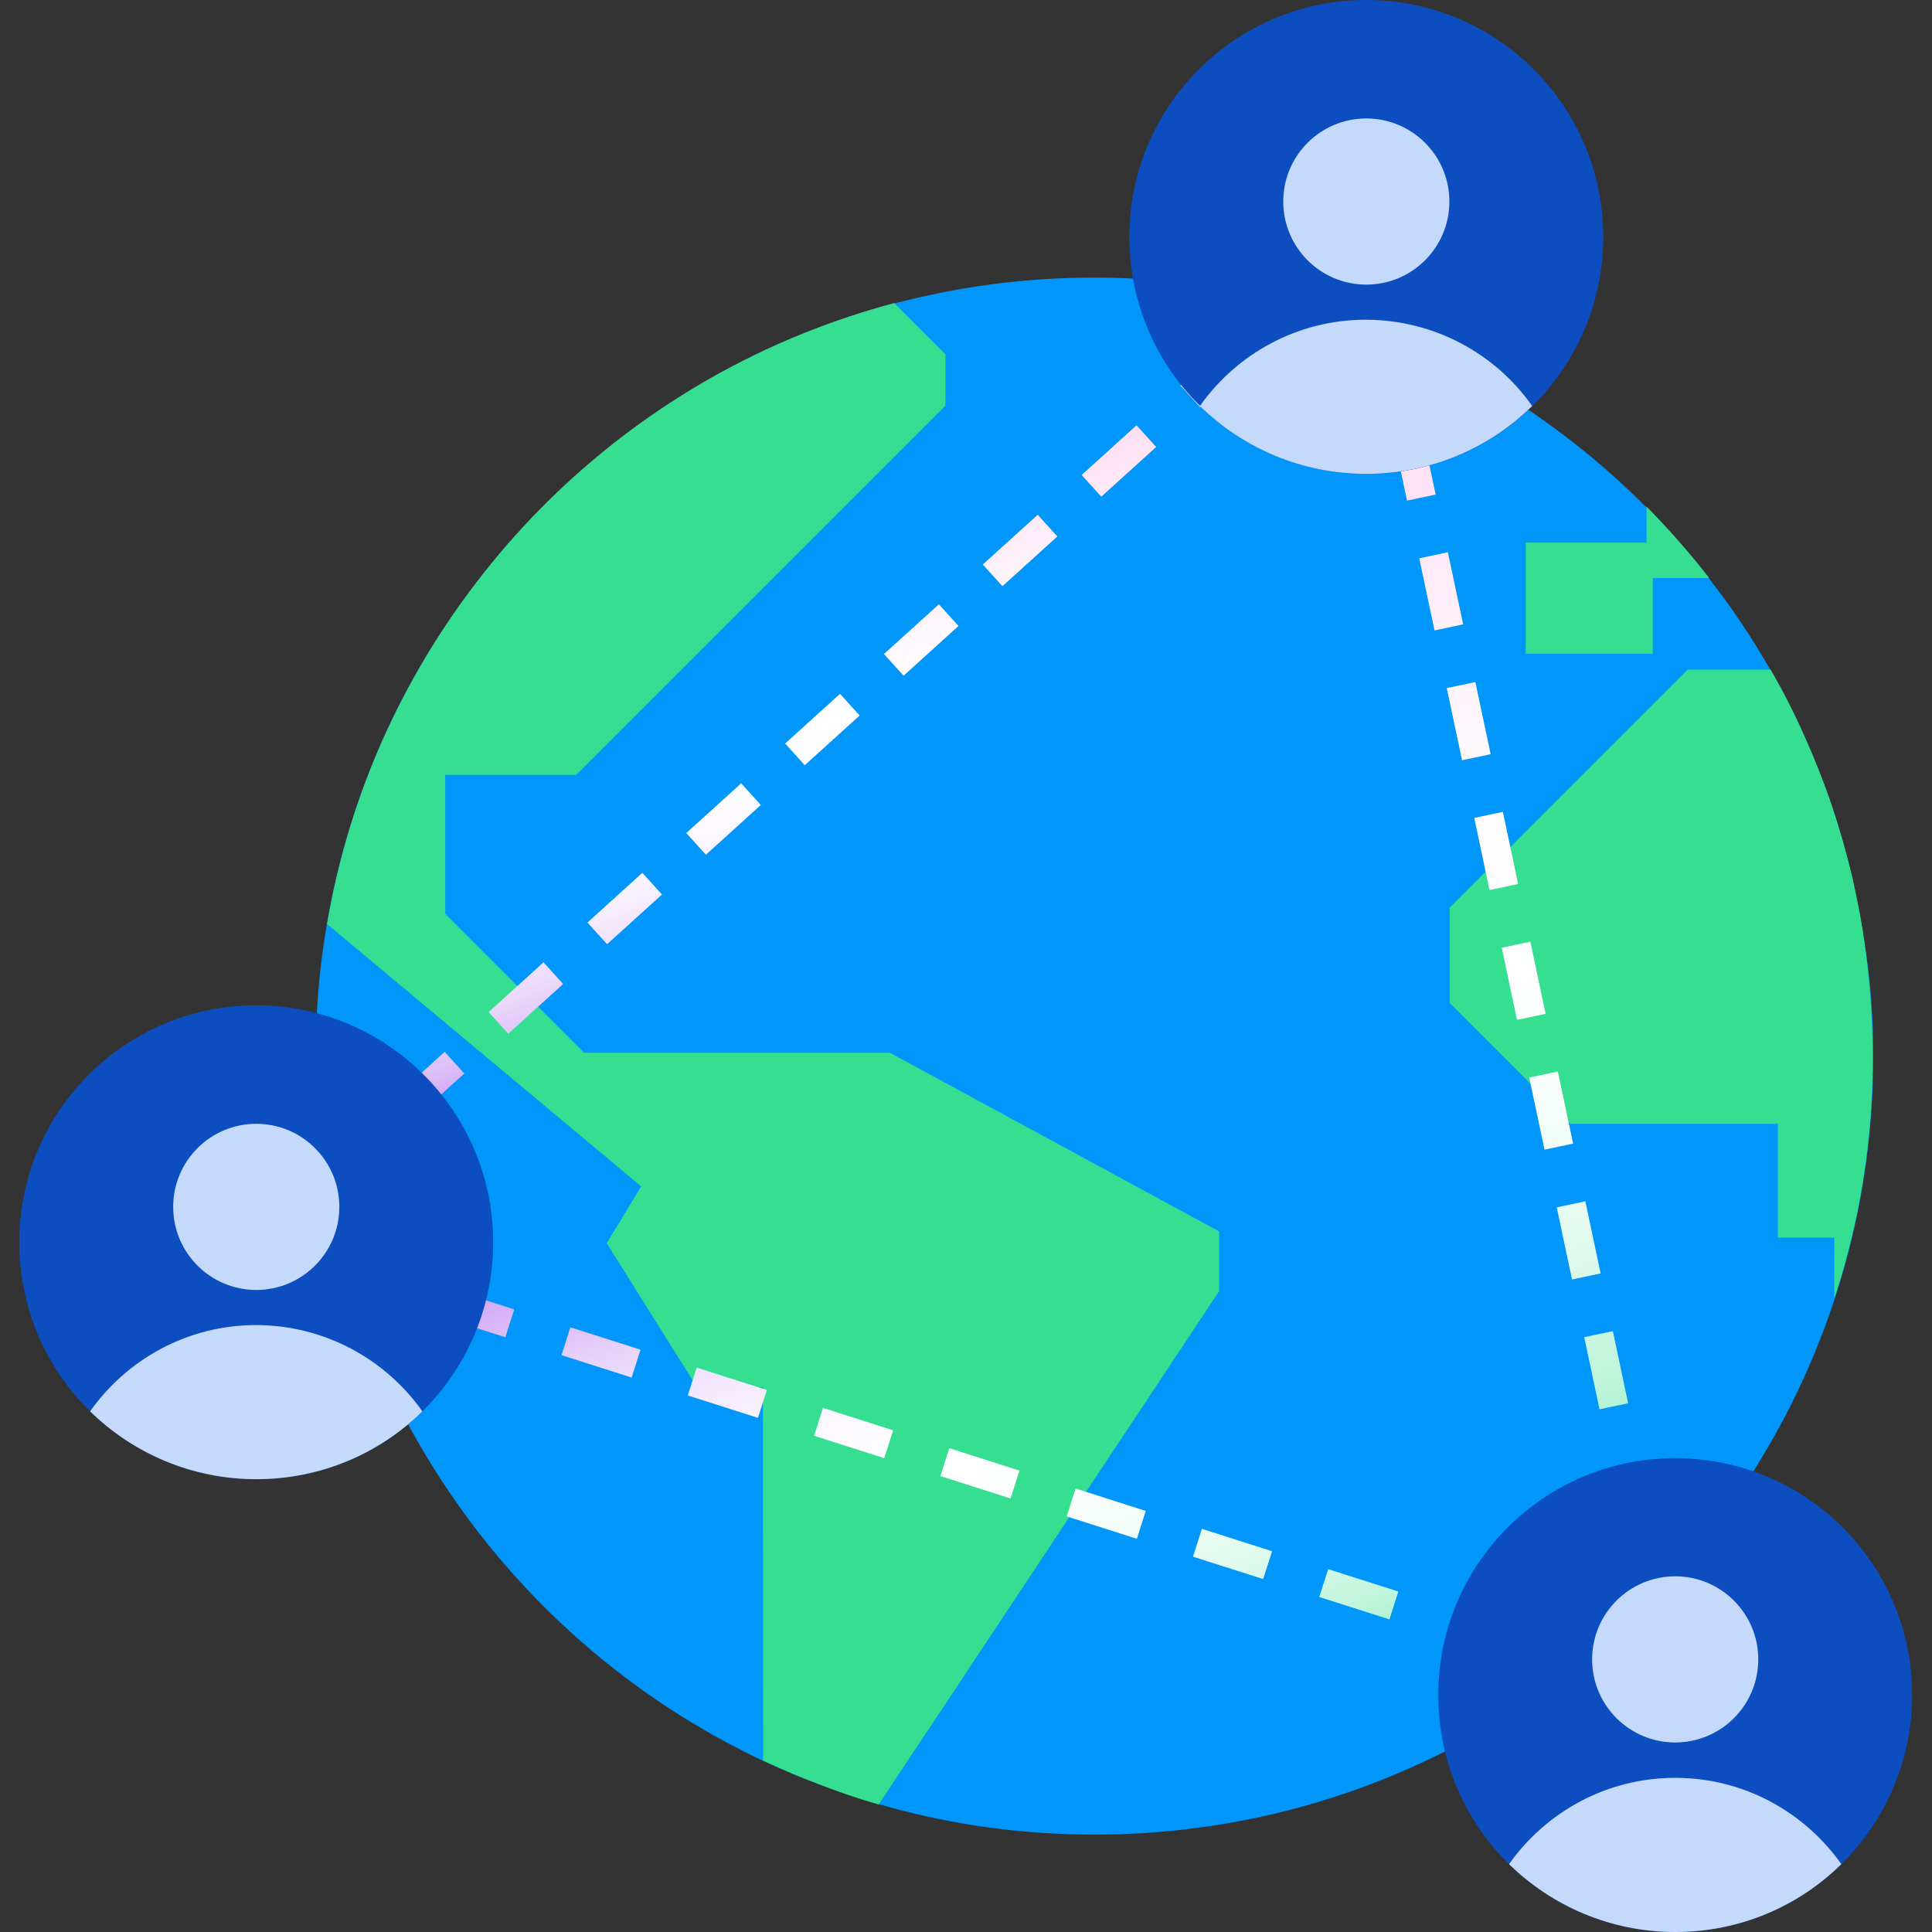<svg width="500" height="500" viewBox="0 0 500 500" fill="none" xmlns="http://www.w3.org/2000/svg">
<rect x="0" y="0" width="500" height="500" fill="#333333" stroke="none"/>
<g clip-path="url(#clip0_222_39213)">
<path d="M484.791 273.353C484.791 295.306 481.309 316.426 474.799 336.184C470.257 349.961 464.352 363.058 457.084 375.321C455.343 378.273 453.603 381.15 451.71 383.951C448.379 389.023 444.821 393.867 441.036 398.637C404.094 445.041 347.168 474.791 283.277 474.791C266.093 474.791 249.439 472.672 233.542 468.584C231.498 468.054 229.53 467.524 227.486 466.918C220.824 465.026 214.39 462.755 208.031 460.257C204.397 458.818 200.915 457.229 197.357 455.639C129 423.391 81.688 353.822 81.688 273.277C81.688 261.695 82.671 250.34 84.564 239.288C84.791 238.076 85.018 236.865 85.245 235.578C88.121 220.287 92.739 205.677 98.871 191.824C105.381 177.138 113.557 163.436 123.171 150.946C143.459 124.375 170.257 103.103 201.142 89.25C210.832 84.935 220.9 81.301 231.346 78.576C247.925 74.186 265.26 71.839 283.201 71.839C339.068 71.839 389.56 94.549 426.047 131.264C427.41 132.626 428.772 134.064 430.059 135.427C434.374 139.969 438.387 144.738 442.248 149.659C448.152 157.153 453.451 165.101 458.22 173.428C461.475 179.03 464.428 184.859 467.077 190.839C469.651 196.593 471.998 202.498 474.042 208.554C476.086 214.61 477.827 220.741 479.341 227.024C479.492 227.706 479.643 228.462 479.795 229.144C480.854 233.989 481.839 238.985 482.52 243.981C484.11 253.595 484.791 263.36 484.791 273.353Z" fill="#0096FA"/>
<path d="M227.41 466.994L315.524 334.14V318.698L230.286 272.445H151.179L115.222 236.487V200.529H149.135L244.669 104.996V91.672L231.422 78.425C220.975 81.226 210.907 84.784 201.217 89.099C170.331 102.876 143.533 124.224 123.246 150.794C113.632 163.361 105.457 177.062 98.946 191.672C92.815 205.526 88.197 220.212 85.32 235.427C85.093 236.639 84.866 237.85 84.639 239.137L165.941 307.04L157.009 321.726L180.626 359.424L197.432 359.046L197.508 455.639C197.508 455.639 203.791 458.667 212.194 461.846C220.445 465.102 227.41 466.994 227.41 466.994Z" fill="#35DE90"/>
<path d="M474.722 336.033V320.287H460.112V290.84H406.441L375.176 259.576V234.897L436.796 173.277H458.219C461.474 178.879 464.427 184.708 467.076 190.688C469.65 196.442 471.997 202.346 474.041 208.402C476.085 214.458 477.826 220.59 479.34 226.873C479.491 227.554 479.642 228.311 479.794 228.993C480.853 233.838 481.838 238.834 482.519 243.83C483.882 253.444 484.639 263.209 484.639 273.126C484.79 295.155 481.232 316.275 474.722 336.033Z" fill="#35DE90"/>
<path d="M442.324 149.583H427.714V169.19H394.859V140.424H426.124V131.112C427.487 132.475 428.849 133.913 430.136 135.276C434.451 139.894 438.539 144.663 442.324 149.583Z" fill="#35DE90"/>
<path fill-rule="evenodd" clip-rule="evenodd" d="M351.783 71.381L349.891 62.07L357.309 60.562L359.201 69.874L351.783 71.381Z" fill="url(#paint0_linear_222_39213)"/>
<path fill-rule="evenodd" clip-rule="evenodd" d="M357.023 95.959L355.047 86.627L362.453 85.059L364.429 94.391L357.023 95.959ZM364.139 129.555L360.186 110.891L367.592 109.322L371.545 127.986L364.139 129.555ZM371.255 163.151L367.302 144.487L374.708 142.918L378.661 161.582L371.255 163.151ZM378.371 196.747L374.418 178.082L381.823 176.514L385.777 195.178L378.371 196.747ZM385.487 230.342L381.534 211.678L388.939 210.109L392.893 228.774L385.487 230.342ZM392.603 263.938L388.649 245.274L396.055 243.705L400.008 262.37L392.603 263.938ZM399.718 297.534L395.765 278.87L403.171 277.301L407.124 295.965L399.718 297.534ZM406.834 331.13L402.881 312.465L410.287 310.897L414.24 329.561L406.834 331.13ZM413.95 364.725L409.997 346.061L417.403 344.492L421.356 363.157L413.95 364.725ZM421.066 398.321L417.113 379.657L424.518 378.088L428.472 396.752L421.066 398.321ZM426.205 422.585L424.228 413.253L431.634 411.684L433.611 421.016L426.205 422.585Z" fill="url(#paint1_linear_222_39213)"/>
<path fill-rule="evenodd" clip-rule="evenodd" d="M429.84 439.472L427.871 430.236L435.275 428.658L437.243 437.894L429.84 439.472Z" fill="url(#paint2_linear_222_39213)"/>
<path fill-rule="evenodd" clip-rule="evenodd" d="M74.177 327.981L65.168 325.104L67.471 317.893L76.479 320.769L74.177 327.981Z" fill="url(#paint3_linear_222_39213)"/>
<path fill-rule="evenodd" clip-rule="evenodd" d="M98.094 335.646L89.014 332.749L91.315 325.537L100.395 328.435L98.094 335.646ZM130.781 346.078L112.621 340.283L114.923 333.071L133.082 338.866L130.781 346.078ZM163.468 356.509L145.309 350.714L147.61 343.502L165.77 349.298L163.468 356.509ZM196.156 366.941L177.996 361.146L180.298 353.934L198.457 359.729L196.156 366.941ZM228.843 377.372L210.684 371.577L212.985 364.365L231.145 370.161L228.843 377.372ZM261.531 387.804L243.371 382.009L245.672 374.797L263.832 380.592L261.531 387.804ZM294.218 398.235L276.058 392.44L278.36 385.228L296.52 391.024L294.218 398.235ZM326.905 408.667L308.746 402.871L311.047 395.66L329.207 401.455L326.905 408.667ZM359.593 419.098L341.433 413.303L343.735 406.091L361.894 411.887L359.593 419.098ZM392.28 429.53L374.121 423.734L376.422 416.523L394.582 422.318L392.28 429.53ZM415.888 437.064L406.808 434.166L409.109 426.954L418.189 429.852L415.888 437.064Z" fill="url(#paint4_linear_222_39213)"/>
<path fill-rule="evenodd" clip-rule="evenodd" d="M432.389 442.287L423.381 439.41L425.684 432.199L434.692 435.076L432.389 442.287Z" fill="url(#paint5_linear_222_39213)"/>
<path fill-rule="evenodd" clip-rule="evenodd" d="M75.834 317.934L68.87 324.293L63.766 318.702L70.73 312.344L75.834 317.934Z" fill="url(#paint6_linear_222_39213)"/>
<path fill-rule="evenodd" clip-rule="evenodd" d="M343.27 75.78L336.165 82.215L331.084 76.603L338.189 70.169L343.27 75.78ZM324.797 92.51L310.586 105.379L305.505 99.768L319.715 86.899L324.797 92.51ZM299.218 115.674L285.007 128.543L279.926 122.932L294.136 110.063L299.218 115.674ZM273.639 138.838L259.428 151.707L254.347 146.096L268.557 133.227L273.639 138.838ZM248.059 162.003L233.849 174.872L228.767 169.261L242.978 156.392L248.059 162.003ZM222.48 185.167L208.27 198.036L203.188 192.425L217.399 179.556L222.48 185.167ZM196.901 208.331L182.691 221.2L177.609 215.589L191.82 202.72L196.901 208.331ZM171.322 231.495L157.112 244.364L152.03 238.753L166.241 225.884L171.322 231.495ZM145.743 254.66L131.533 267.529L126.451 261.918L140.662 249.049L145.743 254.66ZM120.164 277.824L105.954 290.693L100.872 285.082L115.083 272.213L120.164 277.824ZM94.585 300.988L87.48 307.423L82.398 301.812L89.504 295.377L94.585 300.988Z" fill="url(#paint7_linear_222_39213)"/>
<path fill-rule="evenodd" clip-rule="evenodd" d="M356.138 64.126L349.098 70.484L344.023 64.867L351.063 58.508L356.138 64.126Z" fill="url(#paint8_linear_222_39213)"/>
<path d="M414.918 61.317C414.918 78.425 407.878 93.944 396.599 105.072C385.546 115.973 370.33 122.634 353.6 122.634C336.871 122.634 321.655 115.897 310.603 105.072C299.248 93.944 292.283 78.425 292.283 61.317C292.283 27.404 319.762 0 353.6 0C387.438 0 414.918 27.479 414.918 61.317Z" fill="#0C4EC0"/>
<path d="M353.6 73.656C365.473 73.656 375.099 64.031 375.099 52.157C375.099 40.283 365.473 30.658 353.6 30.658C341.726 30.658 332.102 40.283 332.102 52.157C332.102 64.031 341.726 73.656 353.6 73.656Z" fill="#C5D9FB"/>
<path d="M396.523 105.071C385.47 115.972 370.255 122.633 353.525 122.633C336.795 122.633 321.58 115.896 310.527 105.071C320.066 91.596 335.735 82.739 353.525 82.739C371.314 82.815 387.06 91.596 396.523 105.071Z" fill="#C5D9FB"/>
<path d="M494.857 438.682C494.857 455.791 487.817 471.309 476.537 482.437C465.485 493.338 450.27 500 433.54 500C416.81 500 401.594 493.262 390.542 482.437C379.187 471.309 372.223 455.791 372.223 438.682C372.223 404.769 399.702 377.365 433.54 377.365C467.378 377.365 494.857 404.769 494.857 438.682Z" fill="#0C4EC0"/>
<path d="M433.54 450.946C445.414 450.946 455.039 441.321 455.039 429.447C455.039 417.574 445.414 407.948 433.54 407.948C421.667 407.948 412.041 417.574 412.041 429.447C412.041 441.321 421.667 450.946 433.54 450.946Z" fill="#C5D9FB"/>
<path d="M476.538 482.437C465.486 493.338 450.27 500 433.541 500C416.811 500 401.595 493.262 390.543 482.437C400.081 468.962 415.751 460.105 433.541 460.105C451.33 460.105 467 468.962 476.538 482.437Z" fill="#C5D9FB"/>
<path d="M127.634 321.499C127.634 338.607 120.595 354.126 109.315 365.254C98.263 376.155 83.047 382.816 66.317 382.816C49.587 382.816 34.372 376.079 23.32 365.254C11.965 354.126 5 338.607 5 321.499C5 287.585 32.479 260.182 66.317 260.182C100.155 260.182 127.634 287.661 127.634 321.499Z" fill="#0C4EC0"/>
<path d="M66.319 333.838C78.192 333.838 87.818 324.212 87.818 312.339C87.818 300.465 78.192 290.84 66.319 290.84C54.445 290.84 44.82 300.465 44.82 312.339C44.82 324.212 54.445 333.838 66.319 333.838Z" fill="#C5D9FB"/>
<path d="M109.316 365.253C98.264 376.154 83.048 382.816 66.318 382.816C49.588 382.816 34.373 376.079 23.32 365.253C32.858 351.779 48.528 342.922 66.318 342.922C84.107 342.998 99.778 351.779 109.316 365.253Z" fill="#C5D9FB"/>
</g>
<defs>
<linearGradient id="paint0_linear_222_39213" x1="483.769" y1="420.943" x2="352.766" y2="61.076" gradientUnits="userSpaceOnUse">
<stop stop-color="#35DE90"/>
<stop offset="0.014" stop-color="#40E096"/>
<stop offset="0.084" stop-color="#72E8B2"/>
<stop offset="0.154" stop-color="#9EEFC9"/>
<stop offset="0.225" stop-color="#C1F5DD"/>
<stop offset="0.297" stop-color="#DCF9EC"/>
<stop offset="0.369" stop-color="#F0FCF6"/>
<stop offset="0.442" stop-color="#FBFEFD"/>
<stop offset="0.518" stop-color="white"/>
<stop offset="0.633" stop-color="#FFFAFD"/>
<stop offset="0.77" stop-color="#FFECF8"/>
<stop offset="0.917" stop-color="#FED4F0"/>
<stop offset="1" stop-color="#FEC3EA"/>
</linearGradient>
<linearGradient id="paint1_linear_222_39213" x1="458.535" y1="430.135" x2="327.527" y2="70.264" gradientUnits="userSpaceOnUse">
<stop stop-color="#35DE90"/>
<stop offset="0.014" stop-color="#40E096"/>
<stop offset="0.084" stop-color="#72E8B2"/>
<stop offset="0.154" stop-color="#9EEFC9"/>
<stop offset="0.225" stop-color="#C1F5DD"/>
<stop offset="0.297" stop-color="#DCF9EC"/>
<stop offset="0.369" stop-color="#F0FCF6"/>
<stop offset="0.442" stop-color="#FBFEFD"/>
<stop offset="0.518" stop-color="white"/>
<stop offset="0.633" stop-color="#FFFAFD"/>
<stop offset="0.77" stop-color="#FFECF8"/>
<stop offset="0.917" stop-color="#FED4F0"/>
<stop offset="1" stop-color="#FEC3EA"/>
</linearGradient>
<linearGradient id="paint2_linear_222_39213" x1="434.323" y1="438.951" x2="303.334" y2="79.057" gradientUnits="userSpaceOnUse">
<stop stop-color="#35DE90"/>
<stop offset="0.014" stop-color="#40E096"/>
<stop offset="0.084" stop-color="#72E8B2"/>
<stop offset="0.154" stop-color="#9EEFC9"/>
<stop offset="0.225" stop-color="#C1F5DD"/>
<stop offset="0.297" stop-color="#DCF9EC"/>
<stop offset="0.369" stop-color="#F0FCF6"/>
<stop offset="0.442" stop-color="#FBFEFD"/>
<stop offset="0.518" stop-color="white"/>
<stop offset="0.633" stop-color="#FFFAFD"/>
<stop offset="0.77" stop-color="#FFECF8"/>
<stop offset="0.917" stop-color="#FED4F0"/>
<stop offset="1" stop-color="#FEC3EA"/>
</linearGradient>
<linearGradient id="paint3_linear_222_39213" x1="151.472" y1="544.561" x2="68.785" y2="317.433" gradientUnits="userSpaceOnUse">
<stop stop-color="#35DE90"/>
<stop offset="0.014" stop-color="#40E096"/>
<stop offset="0.084" stop-color="#72E8B2"/>
<stop offset="0.154" stop-color="#9EEFC9"/>
<stop offset="0.225" stop-color="#C1F5DD"/>
<stop offset="0.297" stop-color="#DCF9EC"/>
<stop offset="0.369" stop-color="#F0FCF6"/>
<stop offset="0.442" stop-color="#FBFEFD"/>
<stop offset="0.518" stop-color="white"/>
<stop offset="0.583" stop-color="#FCFAFE"/>
<stop offset="0.659" stop-color="#F5ECFD"/>
<stop offset="0.742" stop-color="#E8D4FA"/>
<stop offset="0.828" stop-color="#D7B2F7"/>
<stop offset="0.918" stop-color="#C088F2"/>
<stop offset="1" stop-color="#A85AED"/>
</linearGradient>
<linearGradient id="paint4_linear_222_39213" x1="294.147" y1="492.602" x2="211.469" y2="265.49" gradientUnits="userSpaceOnUse">
<stop stop-color="#35DE90"/>
<stop offset="0.014" stop-color="#40E096"/>
<stop offset="0.084" stop-color="#72E8B2"/>
<stop offset="0.154" stop-color="#9EEFC9"/>
<stop offset="0.225" stop-color="#C1F5DD"/>
<stop offset="0.297" stop-color="#DCF9EC"/>
<stop offset="0.369" stop-color="#F0FCF6"/>
<stop offset="0.442" stop-color="#FBFEFD"/>
<stop offset="0.518" stop-color="white"/>
<stop offset="0.583" stop-color="#FCFAFE"/>
<stop offset="0.659" stop-color="#F5ECFD"/>
<stop offset="0.742" stop-color="#E8D4FA"/>
<stop offset="0.828" stop-color="#D7B2F7"/>
<stop offset="0.918" stop-color="#C088F2"/>
<stop offset="1" stop-color="#A85AED"/>
</linearGradient>
<linearGradient id="paint5_linear_222_39213" x1="431.026" y1="442.774" x2="348.339" y2="215.646" gradientUnits="userSpaceOnUse">
<stop stop-color="#35DE90"/>
<stop offset="0.014" stop-color="#40E096"/>
<stop offset="0.084" stop-color="#72E8B2"/>
<stop offset="0.154" stop-color="#9EEFC9"/>
<stop offset="0.225" stop-color="#C1F5DD"/>
<stop offset="0.297" stop-color="#DCF9EC"/>
<stop offset="0.369" stop-color="#F0FCF6"/>
<stop offset="0.442" stop-color="#FBFEFD"/>
<stop offset="0.518" stop-color="white"/>
<stop offset="0.583" stop-color="#FCFAFE"/>
<stop offset="0.659" stop-color="#F5ECFD"/>
<stop offset="0.742" stop-color="#E8D4FA"/>
<stop offset="0.828" stop-color="#D7B2F7"/>
<stop offset="0.918" stop-color="#C088F2"/>
<stop offset="1" stop-color="#A85AED"/>
</linearGradient>
<linearGradient id="paint6_linear_222_39213" x1="71.613" y1="323.321" x2="19.2" y2="179.342" gradientUnits="userSpaceOnUse">
<stop stop-color="#A85AED"/>
<stop offset="0.04" stop-color="#B573F0"/>
<stop offset="0.117" stop-color="#CC9EF4"/>
<stop offset="0.195" stop-color="#DEC1F8"/>
<stop offset="0.274" stop-color="#EDDCFB"/>
<stop offset="0.354" stop-color="#F7F0FD"/>
<stop offset="0.434" stop-color="#FDFBFF"/>
<stop offset="0.518" stop-color="white"/>
<stop offset="0.652" stop-color="#FFF3FB"/>
<stop offset="0.894" stop-color="#FED3F0"/>
<stop offset="1" stop-color="#FEC3EA"/>
</linearGradient>
<linearGradient id="paint7_linear_222_39213" x1="239.549" y1="262.185" x2="187.135" y2="118.206" gradientUnits="userSpaceOnUse">
<stop stop-color="#A85AED"/>
<stop offset="0.04" stop-color="#B573F0"/>
<stop offset="0.117" stop-color="#CC9EF4"/>
<stop offset="0.195" stop-color="#DEC1F8"/>
<stop offset="0.274" stop-color="#EDDCFB"/>
<stop offset="0.354" stop-color="#F7F0FD"/>
<stop offset="0.434" stop-color="#FDFBFF"/>
<stop offset="0.518" stop-color="white"/>
<stop offset="0.652" stop-color="#FFF3FB"/>
<stop offset="0.894" stop-color="#FED3F0"/>
<stop offset="1" stop-color="#FEC3EA"/>
</linearGradient>
<linearGradient id="paint8_linear_222_39213" x1="400.662" y1="203.532" x2="348.248" y2="59.554" gradientUnits="userSpaceOnUse">
<stop stop-color="#A85AED"/>
<stop offset="0.04" stop-color="#B573F0"/>
<stop offset="0.117" stop-color="#CC9EF4"/>
<stop offset="0.195" stop-color="#DEC1F8"/>
<stop offset="0.274" stop-color="#EDDCFB"/>
<stop offset="0.354" stop-color="#F7F0FD"/>
<stop offset="0.434" stop-color="#FDFBFF"/>
<stop offset="0.518" stop-color="white"/>
<stop offset="0.652" stop-color="#FFF3FB"/>
<stop offset="0.894" stop-color="#FED3F0"/>
<stop offset="1" stop-color="#FEC3EA"/>
</linearGradient>
<clipPath id="clip0_222_39213">
<rect width="489.856" height="500" fill="white" transform="translate(5)"/>
</clipPath>
</defs>
</svg>
